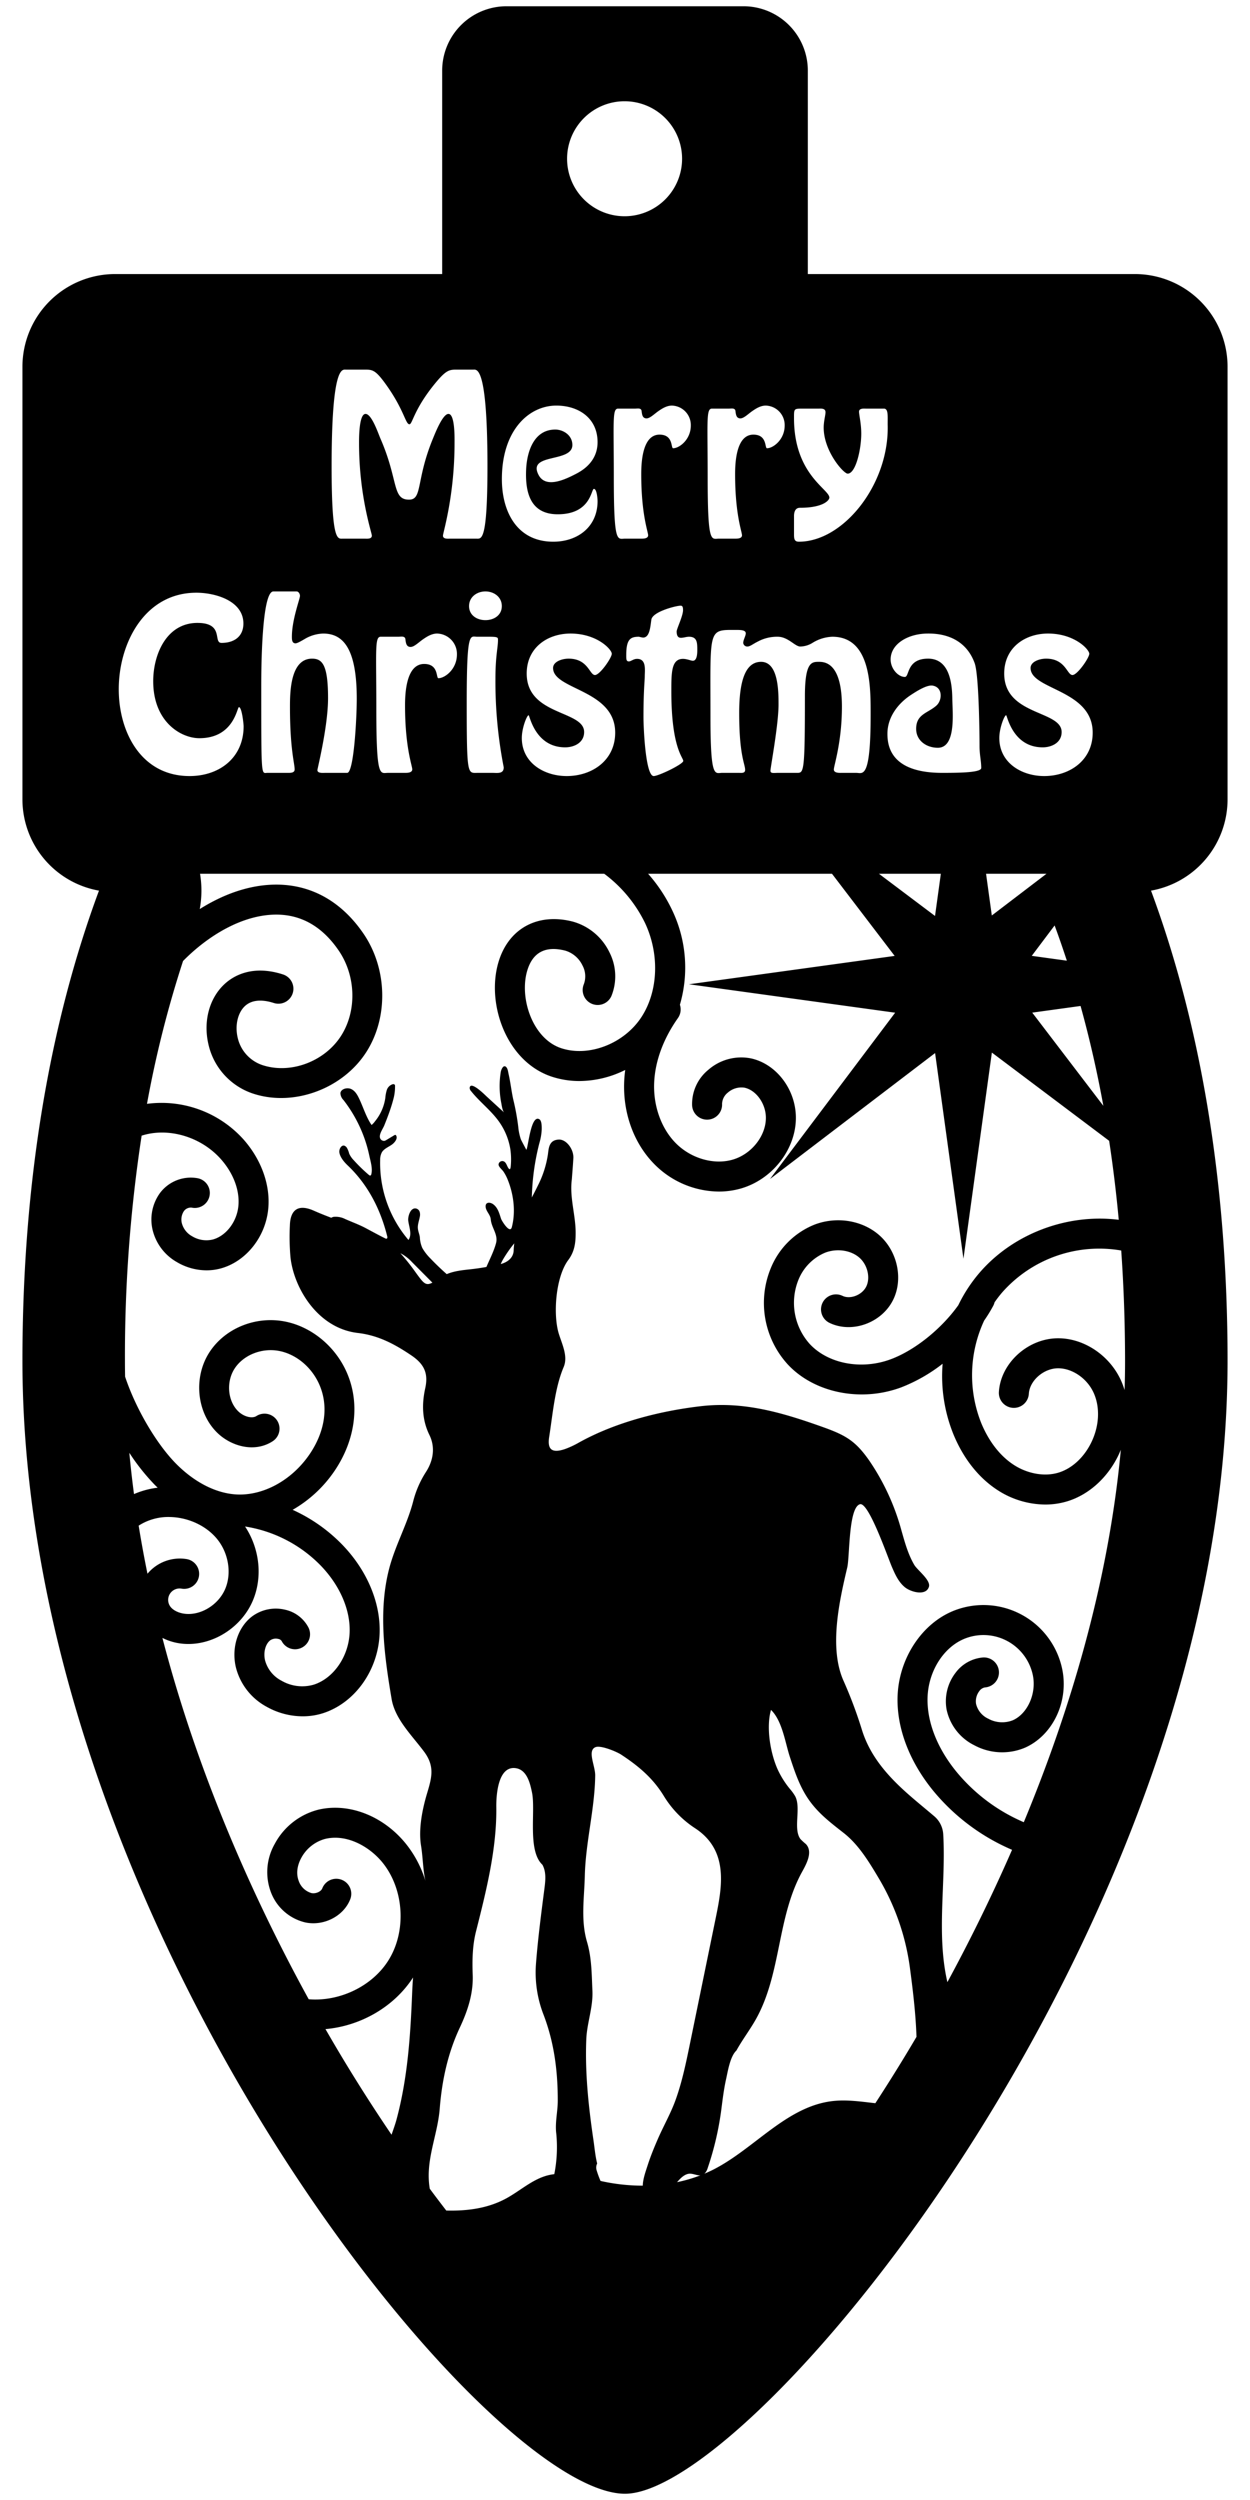 <svg id="Слой_1" data-name="Слой 1" xmlns="http://www.w3.org/2000/svg" viewBox="0 0 500 1000"><title>Flags light bulbs</title><path d="M491.025,319.747V146.703a37.081,37.081,0,0,0-37.081-37.081h-130.813V28.251A25.75,25.75,0,0,0,297.381,2.5H202.619a25.75,25.75,0,0,0-25.75,25.75v81.372H46.056A37.081,37.081,0,0,0,8.975,146.703V319.747a37.083,37.083,0,0,0,30.617,36.507C20.102,408.794,8.975,472.004,8.975,544.291c0,225.27,185.404,453.209,241.025,453.209,51.501,0,241.025-227.938,241.025-453.209,0-72.288-11.126-135.497-30.617-188.037A37.083,37.083,0,0,0,491.025,319.747Zm-58.799,82.641q5.356,19.303,9.117,39.953L412.896,405.053Zm-19.523-20.048L421.855,370.176c.041.112.071.226.113.338,1.674,4.513,3.248,9.116,4.773,13.762Zm-11.021-112.924c0-10.381,8.338-15.996,17.527-15.996,10.635,0,16.506,6.381,16.506,8.083,0,1.616-4.766,8.509-6.723,8.509-2.211,0-2.723-6.552-10.551-6.552-2.637,0-6.211,1.191-6.211,3.743,0,8.764,24.846,8.594,24.846,25.865,0,11.062-9.189,17.357-19.4,17.357-9.018,0-17.951-5.275-17.951-15.23,0-3.998,2.041-9.104,2.723-9.104.426,0,2.553,12.848,14.633,12.848,3.49,0,7.574-1.787,7.574-6.126C424.654,284.05,401.681,286.347,401.681,269.416Zm16.926,80.084-21.883,16.695-2.302-16.695Zm-47.469-96.081c2.723,0,14.379-.085,18.719,11.826,1.787,4.936,1.957,30.12,1.957,33.098,0,3.744.68,5.956.68,8.849,0,1.787-7.996,1.957-15.57,1.957-20.504,0-21.951-10.55-21.951-15.655,0-6.632,4.223-12.178,9.606-15.654,1.901-1.227,6.119-4,8.506-3.591,4.078.697,3.856,5.834,1.496,7.964-3.407,3.074-8.122,3.362-8.122,9.324,0,4.765,4.17,7.572,8.68,7.572,7.43,0,5.85-14.249,5.783-19.645-.082-6.523-1.258-16.007-9.7-16.005-8.676.002-7.399,7.317-9.272,7.317-2.723,0-5.699-3.318-5.699-6.978C356.25,257.504,363.31,253.42,371.138,253.42Zm5.201,96.081-2.329,16.888-22.444-16.888Zm-55.646-186.047h6.664c1.057,0,2.844-.244,2.844,1.463,0,1.138-.73,3.657-.73,6.095,0,9.509,7.963,18.448,9.588,18.448,3.252,0,5.445-9.752,5.445-16.01,0-4.063-.893-7.477-.893-8.777,0-1.463,2.031-1.219,2.926-1.219H353.769c1.543.244,1.301,2.845,1.301,6.339.73,23.812-17.637,46.892-35.516,46.892-1.869,0-1.949-1.219-1.949-3.088v-7.151c0-.976.162-3.332,2.355-3.332,9.346,0,11.785-3.007,11.785-4.063,0-3.413-14.141-9.184-14.141-31.776C317.605,163.615,317.523,163.453,320.693,163.453Zm-.6,95.157a9.56,9.56,0,0,0,5.02-1.532,16.04,16.04,0,0,1,7.828-2.382c15.654,0,15.314,20.505,15.314,31.396,0,25.95-3.232,23.058-5.699,23.058H336.769c-.85,0-3.232.17-3.232-1.361s3.232-10.891,3.232-25.1c0-16.251-5.785-17.952-9.018-17.952-2.979,0-5.787-.256-5.787,13.783,0,30.545-.424,30.63-3.146,30.63h-7.658c-1.617,0-2.979.341-2.979-.851,0-1.276,3.234-18.378,3.234-26.461,0-5.105,0-17.102-6.977-17.102-6.383,0-8.764,7.827-8.764,20.505,0,17.102,2.381,20.335,2.381,22.717,0,1.446-1.531,1.191-2.467,1.191h-6.721c-2.895,0-4.68,2.723-4.68-22.462,0-35.82-1.107-34.714,10.465-34.714,1.787,0,3.658.085,3.658,1.361,0,1.021-1.021,2.638-1.021,3.829a1.611,1.611,0,0,0,1.703,1.446c1.02,0,2.211-1.021,4.084-1.957a16.178,16.178,0,0,1,7.996-1.957C315.244,254.696,317.966,258.61,320.093,258.61Zm-35.398-95.157H291.439c1.219,0,2.682-.406,2.764,1.138.162,1.219.324,2.763,1.949,2.763,1.221,0,2.602-1.3,4.309-2.6,1.707-1.22,3.656-2.52,5.852-2.52a7.793,7.793,0,0,1,7.557,7.964c0,5.688-4.631,9.103-7.07,9.103-.975,0,.164-5.445-5.445-5.445-6.826,0-7.312,10.972-7.312,15.848,0,16.172,2.762,22.999,2.762,24.461-.08,1.301-1.869,1.301-2.762,1.301h-6.502c-3.008,0-4.471,2.52-4.471-24.381C283.068,168.573,282.419,163.534,284.695,163.453Zm-5.779,96.434c0,1.19,0,4.424-1.787,4.424-.68,0-2.383-.766-3.914-.766-4.68,0-4.68,5.445-4.68,13.018,0,22.632,4.766,26.376,4.766,27.822,0,1.276-9.869,6.041-11.826,6.041-3.234,0-4.084-18.974-4.084-23.653,0-10.465.51-14.549.51-16.166,0-2.552.766-7.062-3.062-7.062-1.531,0-2.383,1.021-3.318,1.021-1.105,0-1.021-1.106-1.021-2.638,0-6.467,1.871-7.232,5.105-7.232a12.634,12.634,0,0,0,1.617.341c2.637,0,2.893-4.17,3.316-7.147.426-3.233,9.955-5.615,11.658-5.615.594,0,1.02.17,1.02,1.786,0,2.298-2.553,7.487-2.553,8.509,0,1.531.426,2.553,1.703,2.553,1.105,0,2.127-.426,3.232-.426C278.83,254.696,278.916,256.993,278.916,259.886ZM276.326,170.198c0,5.688-4.631,9.103-7.07,9.103-.975,0,.164-5.445-5.445-5.445-6.826,0-7.312,10.972-7.312,15.848,0,16.172,2.762,22.999,2.762,24.461-.08,1.301-1.869,1.301-2.762,1.301h-6.502c-3.008,0-4.471,2.52-4.471-24.381,0-22.511-.648-27.55,1.627-27.631H253.896c1.219,0,2.682-.406,2.764,1.138.162,1.219.324,2.763,1.949,2.763,1.221,0,2.602-1.3,4.309-2.6,1.707-1.22,3.656-2.52,5.852-2.52A7.793,7.793,0,0,1,276.326,170.198Zm-65.645,99.218c0-10.381,8.338-15.996,17.527-15.996,10.635,0,16.506,6.381,16.506,8.083,0,1.616-4.766,8.509-6.723,8.509-2.211,0-2.723-6.552-10.551-6.552-2.637,0-6.211,1.191-6.211,3.743,0,8.764,24.846,8.594,24.846,25.865,0,11.062-9.189,17.357-19.4,17.357-9.018,0-17.951-5.275-17.951-15.23,0-3.998,2.041-9.104,2.723-9.104.426,0,2.553,12.848,14.633,12.848,3.49,0,7.574-1.787,7.574-6.126C233.654,284.05,210.681,286.347,210.681,269.416ZM249.833,40.5a23,23,0,1,1-23,23A23,23,0,0,1,249.833,40.5ZM222.529,162.234c8.939,0,16.498,5.038,16.498,14.628,0,5.863-3.404,9.96-8.414,12.567-4.065,2.115-12.178,6.227-15.16.587-4.73-8.948,13.495-4.776,13.496-12.016,0-3.982-3.738-6.176-6.826-6.176-8.654 0-11.387,8.965-11.678,16.147-.365,9.035,1.68,17.741,12.653,17.741,13.328,0,13.328-10.159,14.467-10.159,1.219,0,1.463,4.227,1.463,4.877,0,10.32-7.965,16.253-17.717,16.253-14.547,0-20.561-12.027-20.561-25.03C200.75,171.986,211.638,162.234,222.529,162.234ZM201.494,306.937c0,2.723-2.553,2.212-4.51,2.212h-5.785c-4.17,0-4.51,1.787-4.51-28.162,0-29.099,1.361-26.291,4.17-26.291h4.68c3.572,0,3.658.255,3.658,1.276,0,3.148-1.021,6.296-1.021,15.57A177.647,177.647,0,0,0,201.494,306.937Zm-.766-64.493c0,3.658-3.148,5.615-6.551,5.615-3.404,0-6.553-1.957-6.553-5.615s3.148-5.871,6.553-5.871C197.58,236.573,200.728,238.786,200.728,242.444Zm-62.471-94.595h7.477c3.17,0,4.309,0,8.289,5.445,7.641,10.483,8.127,16.416,9.754,16.416,1.219,0,1.705-5.933,10.32-16.416,4.551-5.526,5.77-5.445,8.939-5.445h6.34c1.381,0,5.607-1.463,5.607,38.684,0,30.476-2.439,28.932-4.471,28.932H180.111c-.975,0-2.926.244-2.926-1.219,0-1.138,4.633-15.767,4.633-36.978,0-1.706.244-11.702-2.438-11.702-2.357,0-5.445,8.045-6.258,9.996-6.828,16.659-4.064,24.299-9.51,24.299-6.826,0-4.145-7.64-11.377-24.299-.812-1.788-3.494-9.996-6.014-9.996-2.682,0-2.602,9.996-2.602,11.702,0,21.211,5.121,35.84,5.121,36.978,0,1.463-1.951,1.219-2.926,1.219h-8.695c-2.033,0-4.471,1.544-4.471-28.932C132.65,146.386,136.876,147.849,138.257,147.849Zm26.652,159.938c-.084,1.361-1.957,1.361-2.893,1.361h-6.807c-3.148,0-4.68,2.638-4.68-25.524,0-23.568-.68-28.844,1.701-28.929h7.062c1.277,0,2.809-.426,2.893,1.191.17,1.276.342,2.893,2.043,2.893,1.275,0,2.723-1.361,4.51-2.723,1.785-1.276,3.828-2.638,6.125-2.638a8.16,8.16,0,0,1,7.912,8.338c0,5.956-4.85,9.529-7.402,9.529-1.02,0,.172-5.7-5.699-5.7-7.146,0-7.658,11.486-7.658,16.591C162.017,299.109,164.91,306.257,164.91,307.788ZM109.353,236.573h9.275c.766,0,1.361.937,1.361,1.787,0,1.191-3.234,9.529-3.234,16.336,0,1.021,0,2.638,1.447,2.638.68,0,2.041-.766,3.914-1.872a15.344,15.344,0,0,1,7.146-2.042c7.742,0,13.443,5.53,13.443,26.035,0,8.168-1.191,29.694-3.828,29.694h-8.85c-.766,0-3.062.255-3.062-1.106,0-.596,4.254-17.441,4.254-28.758,0-13.188-2.213-15.825-6.381-15.825-8.68,0-8.85,13.272-8.85,19.313,0,17.017,1.873,22.547,1.873,25.015,0,1.361-1.617,1.361-2.469,1.361h-8.422c-2.469,0-2.469,2.893-2.469-34.884C104.503,267.459,104.675,236.573,109.353,236.573Zm-30.795.511c7.402,0,18.803,3.148,18.803,12.337,0,4.935-3.404,7.743-8.764,7.743-3.488,0,1.191-7.998-9.615-7.998-12.422,0-17.697,12.678-17.697,23.312,0,16.251,11.062,22.803,18.465,22.803,13.867,0,15.059-12.423,15.824-12.423,1.191,0,1.873,6.807,1.873,7.658,0,12.592-9.701,19.909-21.611,19.909-19.314,0-28.334-17.527-28.334-34.714C47.501,257.249,57.882,237.084,78.558,237.084ZM51.73,581.117a85.011,85.011,0,0,0,10.259,12.907c.358.36.724.705,1.087,1.054a33.804,33.804,0,0,0-9.477,2.558Q52.509,589.429,51.73,581.117Zm7.26,48.382q-1.95-9.521-3.525-19.236a21.926,21.926,0,0,1,12.588-3.457c7.51.175,14.821,3.69,19.082,9.174,4.368,5.62,5.545,13.511,2.931,19.633-2.623,6.139-9.33,10.416-15.611,9.948-2.914-.218-5.48-1.493-6.538-3.25a4.567,4.567,0,0,1,4.725-6.848,6,6,0,0,0,2.141-11.807A16.846,16.846,0,0,0,58.99,629.499Zm97.63,224.396c-6.83-10.072-13.494-20.478-19.868-31.087q-3.153-5.249-6.563-11.17c13.958-1.221,27.384-8.792,35.038-20.649-.169,2.077-.283,4.163-.368,6.255-.683,16.988-1.777,33.889-6.241,50.526C158.064,849.832,157.313,851.856,156.62,853.895Zm15.293,21.608c-1.917-11.271,3.116-21.168,3.976-32.011.89-11.218,3.189-22.105,8.043-32.454,3.134-6.681,5.427-13.594,5.154-21.057-.214-5.851-.126-11.687,1.329-17.453,4.08-16.162,8.332-33.006,8.107-49.706-.059-4.381.556-16.334,7.552-15.584,4.74.508,5.981,6.205,6.718,9.714,1.543,7.347-1.902,23.271,4.16,28.932,1.612,2.874,1.237,6.325.82,9.546-1.294,10.009-2.608,20.073-3.385,30.147a46.54,46.54,0,0,0,3.02,20.274c4.309,11.284,5.711,22.699,5.701,34.436-.004,4.397-1.156,8.767-.595,13.198a55.616,55.616,0,0,1-.794,16.181,19.453,19.453,0,0,0-2.452.435c-6.304,1.557-11.255,6.304-16.978,9.374-7.281,3.906-15.449,4.954-23.782,4.747C176.304,881.358,174.103,878.462,171.913,875.504Zm28.385-369.875a16.687,16.687,0,0,1,.883-1.801,50.363,50.363,0,0,1,4.529-6.496,27.786,27.786,0,0,0-.24,2.806C205.388,502.92,203.33,504.788,200.298,505.628Zm38.369,362.541a3.62,3.62,0,0,1,.198-2.759c-.769-3.087-1.029-6.27-1.49-9.404-1.964-13.353-3.4-26.733-2.859-40.262.263-6.565,2.759-12.786,2.45-19.479-.303-6.564-.265-13.083-2.153-19.487-2.571-8.724-1.099-17.561-.89-26.401.319-13.508,3.983-26.67,4.158-40.17.05-3.847-3.245-9.905.074-11.332,2.09-.898,8.497,1.787,10.277,2.955,7.173,4.705,12.89,9.584,17.211,16.754A40.739,40.739,0,0,0,278.228,731.424c13.133,8.753,10.707,22.87,8.143,35.375q-5.206,25.392-10.414,50.785c-1.556,7.588-3.12,15.205-5.77,22.524-1.914,5.287-4.801,10.316-7.05,15.486-1.493,3.432-2.911,6.903-4.055,10.452-.783,2.428-1.919,5.508-1.975,8.219a76.883,76.883,0,0,1-16.819-1.873c-.024-.006-.049-.012-.073-.017A38.072,38.072,0,0,1,238.667,868.169Zm83.662-130.57a24.557,24.557,0,0,1-2.132-1.95c-3.069-4.078.347-12.428-2.117-17.139a18.875,18.875,0,0,0-2.134-2.956,36.07,36.07,0,0,1-4.93-7.888c-2.939-6.622-4.596-16.845-2.615-23.712,4.543,4.455,5.644,13.003,7.521,18.729,1.756,5.36,3.537,10.773,6.548,15.622,3.979,6.407,9.261,10.371,15.067,14.931,5.932,4.659,10.088,11.57,13.807,17.803a94.495,94.495,0,0,1,12.582,35.801c1.207,9.04,2.362,18.557,2.67,27.904-1.406,2.389-2.784,4.699-4.122,6.91q-6.011,9.937-12.338,19.636c-5.717-.646-11.425-1.513-17.118-.856-18.375,2.12-31.137,18.949-47.608,27.367-1.209.618-2.445,1.172-3.692,1.697a3.706,3.706,0,0,0,.578-.616,6.329,6.329,0,0,0,.829-1.804,120.928,120.928,0,0,0,5.44-23.55c.512-3.984,1-7.978,1.878-11.91.698-3.125,1.608-9.061,4.122-11.408,2.338-4.25,5.335-8.16,7.721-12.388,10.315-18.28,8.439-40.909,18.638-59.245C322.869,745.079,325.148,740.533,322.329,737.599ZM270.813,872.872c1.207-1.341,2.433-2.735,4.184-3.262,1.744-.525,3.532.64,5.157.536A59.635,59.635,0,0,1,270.813,872.872ZM409.519,728.888a71.158,71.158,0,0,1-26.858-20.085c-7.796-9.507-11.929-20.084-11.637-29.784.323-10.7,6.593-20.449,15.247-23.707a20.179,20.179,0,0,1,26.848,14.688c1.551,7.293-2.013,15.407-7.943,18.089a11.579,11.579,0,0,1-9.883-.611,8.81,8.81,0,0,1-4.878-5.955,6.738,6.738,0,0,1,1.303-5.069,3.471,3.471,0,0,1,2.317-1.492,6,6,0,1,0-.965-11.961,15.229,15.229,0,0,0-10.871,6.145,18.738,18.738,0,0,0-3.589,14.534,20.683,20.683,0,0,0,11.112,14.428,23.48,23.48,0,0,0,20.396.916c11.15-5.041,17.487-18.591,14.738-31.519A32.181,32.181,0,0,0,382.042,644.081c-13.084,4.926-22.547,19.145-23.013,34.576-.38,12.598,4.717,26.007,14.352,37.755A83.336,83.336,0,0,0,404.821,739.927c-8.563,19.62-17.468,37.438-25.866,52.939-4.471-19.457-.541-39.47-1.657-59.044a10.226,10.226,0,0,0-3.788-7.484c-3.362-2.859-6.801-5.642-10.108-8.555-8.362-7.368-15.495-15.439-18.72-26.121a176.622,176.622,0,0,0-7.354-19.53c-5.752-13.171-1.586-31.767,1.567-45.107,1.036-4.38.455-23.977,5.078-25.33,3.481-1.019,11.154,21.306,12.808,25.129,1.263,2.915,2.605,5.937,5.117,8.03,2.39,1.993,8.512,3.662,9.673-.138.811-2.652-4.611-6.642-5.843-8.73-2.503-4.25-3.794-9.033-5.122-13.687a92.473,92.473,0,0,0-12.958-28.145c-5.426-7.73-9.278-10.04-18.548-13.345-15.989-5.701-31.478-10.346-48.778-8.332-16.563,1.927-34.277,6.518-48.659,14.493a35.525,35.525,0,0,1-5.582,2.622c-5.244,1.807-7.212.297-6.412-4.803,1.461-9.312,2.246-19.568,5.795-27.973,1.776-4.206-.513-8.822-1.889-13.157-2.448-7.715-1.331-22.872,3.741-29.657,2.614-3.498,2.965-7.132,2.943-11.067-.04-7.086-2.477-14.031-1.525-21.186.207-2.828.451-5.654.61-8.485.198-3.518-2.771-7.516-5.746-7.432-3.988.113-4.1,3.378-4.42,5.839a40.887,40.887,0,0,1-4.064,12.633c-.762,1.574-1.57,3.132-2.382,4.689a96.03,96.03,0,0,1,3.012-21.735,23.245,23.245,0,0,0,.949-5.545c.008-.977.042-3.403-.937-4-3.402-2.068-4.46,11.157-5.215,12.222.007-.009-2.067-3.819-2.212-4.249a21.691,21.691,0,0,1-1.021-4.912,93.294,93.294,0,0,0-2.03-11.083c-.728-3.364-1.084-6.785-1.854-10.137-.202-.878-.307-2.24-1.089-2.86-1.121-.888-1.942,1.475-2.022,2.064a35.316,35.316,0,0,0,.155,12.244c.213.979.462,3.339,1.243,4.054q-3.524-3.216-7.036-6.443c-.588-.539-6.537-6.557-6.806-3.444a1.974,1.974,0,0,0,.582,1.309c3.055,3.846,7.021,6.959,10.096,10.789a26.328,26.328,0,0,1,5.614,12.572,29.145,29.145,0,0,1,.159,6.431c-.081,1.113-.311,2.169-1.182.624-.405-.718-.723-1.881-1.542-2.299a1.493,1.493,0,0,0-2.163,1.119c-.089.984,1.395,2.111,1.935,2.901a17.156,17.156,0,0,1,1.719,3.265c2.376,5.887,3.252,12.829,1.642,18.984-.743,2.842-4.013-2.5-4.292-3.324-.694-2.048-1.201-4.316-3.058-5.762-1.291-1.005-3.31-1.081-3.117,1.01.166,1.796,1.889,3.063,2.047,4.979.278,3.35,3.039,6.053,2.098,9.527q-.156.576-.34,1.145c-.921,2.856-2.314,5.585-3.507,8.354-2.045.359-4.1.669-6.179.898-3.29.362-6.678.68-9.688,1.968-2.248-1.988-4.414-4.056-6.467-6.219a19.958,19.958,0,0,1-3.297-4.238,11.946,11.946,0,0,1-.992-4.379c-.173-1.195-.704-2.288-.795-3.526-.114-1.556.518-3.065.786-4.604a3.929,3.929,0,0,0-.059-1.959,2.002,2.002,0,0,0-1.433-1.333c-2.36-.474-3.324,3.379-3.142,4.839.329,2.633,1.621,5.52.097,7.757A47.373,47.373,0,0,1,152.063,464.058a6.303,6.303,0,0,1,.715-3.183c.878-1.41,2.637-2.073,4.024-3.064.887-.634,2.157-2.079,1.808-3.236-.307-1.018-.725-.57-1.51-.106-.861.509-1.71,1.036-2.571,1.545a2.541,2.541,0,0,1-.71.326,1.665,1.665,0,0,1-1.858-1.385c-.259-1.51,1.208-3.438,1.765-4.821.729-1.81,1.437-3.628,2.079-5.466.64-1.832,1.218-3.684,1.686-5.561a18.711,18.711,0,0,0,.519-4.648.867.867,0,0,0-.157-.619.886.886,0,0,0-.88-.118,3.621,3.621,0,0,0-2.258,2.305,15.116,15.116,0,0,0-.592,3.188,18.996,18.996,0,0,1-4.1,9.282,7.718,7.718,0,0,1-1.395,1.5c-2.063-2.968-3.267-6.893-4.784-10.15-.746-1.601-1.596-3.313-3.23-4.16-1.635-.847-4.231-.182-4.446,1.552a4.074,4.074,0,0,0,1.226,2.783,54.934,54.934,0,0,1,7.968,14.187,53.7,53.7,0,0,1,2.336,7.948c.485,2.297,1.464,5.321.799,7.627a.592.592,0,0,1-.253.393c-.24.125-.524-.058-.727-.23a63.228,63.228,0,0,1-5.981-5.817,9.259,9.259,0,0,1-1.861-2.682,9.161,9.161,0,0,0-.964-2.41c-1.638-2.119-3.263.415-2.958,2.034.367,1.95,1.908,3.75,3.352,5.125,8.221,7.821,13.157,17.761,15.793,28.352.088.354.08.857-.302.93a.786.786,0,0,1-.476-.115c-2.707-1.32-5.322-2.785-7.979-4.19-2.813-1.487-5.793-2.497-8.659-3.834a8.515,8.515,0,0,0-4.096-.594,3.218,3.218,0,0,0-.877.364c-2.348-.889-4.68-1.818-6.977-2.836-6.149-2.727-9.389-.479-9.579,5.871a93.745,93.745,0,0,0,.239,12.757c1.3,12.135,10.773,28.409,26.955,30.287,8.273.96,14.835,4.544,21.398,8.972,5.211,3.516,6.84,7.25,5.553,13.122-1.365,6.224-1.364,12.521,1.674,18.717,2.393,4.88,1.591,10.195-1.407,14.823a39.814,39.814,0,0,0-5.108,11.779c-2.363,9.102-7.082,17.394-9.52,26.588-4.497,16.959-1.999,35.23.916,52.449,1.349,7.966,7.963,14.351,12.907,20.931,4.465,5.942,3.144,10.492,1.272,16.759-1.91,6.396-3.494,14.301-2.414,20.944.735,4.521.763,9.684,1.751,14.088a44.157,44.157,0,0,0-7.93-14.995c-8.997-11.032-22.658-16.338-34.803-13.517A27.402,27.402,0,0,0,109.902,737.55a22.807,22.807,0,0,0-1.687,18.931,19.469,19.469,0,0,0,13.999,12.516c7.419,1.503,15.279-2.592,17.89-9.314a6,6,0,0,0-11.186-4.346c-.513,1.321-2.614,2.248-4.329,1.897a7.645,7.645,0,0,1-5.126-4.934c-1.375-3.701.041-7.269,1.008-9.066a15.449,15.449,0,0,1,9.682-7.697c8.785-2.043,17.77,3.258,22.789,9.411,8.758,10.739,9.759,27.658,2.328,39.355-6.556,10.322-19.583,16.416-31.79,15.397-19.97-36.367-43.554-86.962-58.519-144.538a22.616,22.616,0,0,0,8.601,2.366q.902.067,1.805.066c10.743,0,21.361-7.03,25.733-17.269,4.034-9.445,2.791-20.856-3.075-29.724a53.858,53.858,0,0,1,30.37,15.739c7.573,7.899,11.752,17.563,11.463,26.514-.31,9.59-6.336,18.423-14.327,21.003a16.514,16.514,0,0,1-12.952-1.587,12.942,12.942,0,0,1-6.562-8.151c-.733-3.17.152-6.543,2.104-8.019a3.992,3.992,0,0,1,3.147-.539,2.059,2.059,0,0,1,1.396.849,6,6,0,1,0,10.713-5.408,13.891,13.891,0,0,0-9.396-7.13,15.955,15.955,0,0,0-13.099,2.657c-5.726,4.332-8.36,12.487-6.556,20.293a24.77,24.77,0,0,0,12.337,15.888,29.489,29.489,0,0,0,14.436,3.813,26.482,26.482,0,0,0,8.12-1.246c12.851-4.149,22.159-17.322,22.635-32.035.392-12.158-5.001-24.99-14.795-35.206a65,65,0,0,0-19.999-14.108,50.692,50.692,0,0,0,16.622-15.369c8.857-12.946,10.54-28.169,4.501-40.72-4.858-10.097-14.341-17.505-24.747-19.333-11.542-2.029-23.426,2.902-29.58,12.271-6.589,10.029-5.25,24.23,3.048,32.33,5.455,5.323,14.843,8.185,22.237,3.348a6,6,0,0,0-6.57-10.041c-1.733,1.133-5.071.267-7.285-1.895-4.257-4.154-4.885-11.85-1.4-17.154,3.507-5.338,10.688-8.233,17.474-7.041,6.665,1.171,12.8,6.044,16.011,12.718,4.218,8.765,2.908,19.24-3.592,28.741-7.213,10.541-18.932,16.804-29.805,15.957-7.95-.619-16.285-4.942-23.469-12.174-7.763-7.815-16.115-21.848-20.468-34.898-.036-2.123-.06-4.248-.06-6.377a583.089,583.089,0,0,1,6.677-90.027c10.591-3.411,23.801.335,31.87,9.583,4.921,5.64,7.411,12.396,6.831,18.538-.597,6.311-4.893,11.953-10.215,13.416a10.941,10.941,0,0,1-8.264-1.28,8.417,8.417,0,0,1-4.112-5.135,6.083,6.083,0,0,1,.791-4.928,3.441,3.441,0,0,1,3.103-1.412,6,6,0,1,0,2.434-11.75,15.422,15.422,0,0,0-15.157,5.988,18.098,18.098,0,0,0-2.842,14.886,20.273,20.273,0,0,0,9.675,12.679,23.377,23.377,0,0,0,11.855,3.283,21.48,21.48,0,0,0,5.699-.761c10.109-2.779,17.915-12.59,18.98-23.857.888-9.404-2.661-19.448-9.736-27.557a44.086,44.086,0,0,0-38.768-14.417A434.67,434.67,0,0,1,73.217,384.406c9.882-10.043,23.688-18.564,37.305-18.564.041,0,.083.001.124.001,10.015.038,18.384,4.896,24.876,14.439,6.913,10.165,7.258,24.211.839,34.157-6.507,10.082-19.779,15.142-30.88,11.764A15.03,15.03,0,0,1,95.041,414.933c-1.103-4.863.092-9.903,2.972-12.541,3.269-2.991,8.042-2.308,11.471-1.206a6,6,0,1,0,3.672-11.424c-12.316-3.959-19.85.671-23.247,3.78-6.141,5.623-8.658,14.837-6.569,24.045a26.998,26.998,0,0,0,18.65,20.097c16.034,4.877,35.147-2.316,44.454-16.736,8.959-13.88,8.548-33.377-.999-47.414-8.726-12.828-20.743-19.637-34.752-19.69-.057,0-.112-.001-.17-.001-10.741,0-21.296,3.9-30.623,9.788a41.097,41.097,0,0,0,.117-14.13H241.687a54.036,54.036,0,0,1,16.37,19.787c5.786,12.397,5.246,27.071-1.376,37.383-6.891,10.73-21.021,16.271-32.169,12.616-11.47-3.762-16.844-19.995-13.646-30.929,2.17-7.423,7.309-10.146,15.279-8.091a11.169,11.169,0,0,1,6.832,5.89,9.112,9.112,0,0,1,.565,7.51,6,6,0,1,0,11.061,4.654,21.06,21.06,0,0,0-.874-17.493,23.149,23.149,0,0,0-14.59-12.182c-14.119-3.636-25.821,2.773-29.791,16.343-4.872,16.658,3.254,39.742,21.424,45.7a35.27,35.27,0,0,0,11.009,1.723,41.293,41.293,0,0,0,18.307-4.438c-.2,1.498-.34,2.995-.407,4.488-.57,12.677,3.78,24.732,11.937,33.077a36.649,36.649,0,0,0,25.912,11.084,31.993,31.993,0,0,0,8.588-1.155c12.915-3.598,22.473-15.982,22.231-28.809-.21-11.149-7.967-21.175-18.042-23.318a19.996,19.996,0,0,0-16.964,4.575,17.633,17.633,0,0,0-6.5,14.272,6,6,0,0,0,11.984-.619,5.985,5.985,0,0,1,2.305-4.525,8.191,8.191,0,0,1,6.677-1.967c4.605.98,8.438,6.277,8.542,11.809.14,7.404-5.771,14.882-13.454,17.021-7.564,2.109-16.688-.606-22.697-6.756-5.758-5.89-8.946-14.918-8.53-24.15.387-8.599,3.673-17.509,9.501-25.77a5.986,5.986,0,0,0,.79-5.335,53.107,53.107,0,0,0-3.03-37.685,62.083,62.083,0,0,0-9.699-14.711H332.791l25.074,32.866-82.275,11.343,82.469,11.371-50.054,66.521,66.032-50.376,11.343,82.275,11.37-82.469,46.907,35.295q2.353,15.458,3.841,31.594c-20.506-2.576-42.187,5.476-55.707,21.201a60.083,60.083,0,0,0-8.469,12.962c-6.697,9.381-17.269,17.99-27.025,21.622-11.674,4.345-24.993,1.841-32.388-6.093a24.626,24.626,0,0,1-4.538-25.673,19.789,19.789,0,0,1,10.824-10.925c4.674-1.729,10.1-.925,13.504,2.005,3.286,2.828,4.545,8.025,2.807,11.587-1.655,3.39-6.361,5.24-9.505,3.734a6,6,0,0,0-5.186,10.822c9.038,4.33,20.942-.01,25.474-9.293,4.113-8.425,1.636-19.579-5.762-25.946-6.714-5.777-16.723-7.412-25.498-4.163a31.542,31.542,0,0,0-17.709,17.501,36.473,36.473,0,0,0,6.81,38.532c7.234,7.762,18.207,11.981,29.559,11.981a45.338,45.338,0,0,0,15.794-2.824,65.335,65.335,0,0,0,16.564-9.451,62.082,62.082,0,0,0,4.433,28.487c3.913,9.392,9.838,16.926,17.134,21.787a35.38,35.38,0,0,0,19.476,6.041,30.127,30.127,0,0,0,9.12-1.382c8.292-2.633,15.543-9.119,19.895-17.798.451-.898.852-1.813,1.228-2.735C443.292,634.056,427.558,685.404,409.519,728.888ZM172.952,513.057c-2.691,1.39-3.5.298-6.651-4.038a84.65,84.65,0,0,0-6.15-7.73,16.516,16.516,0,0,1,4.658,3.571Q168.88,508.959,172.952,513.057ZM449.832,556.045a30.454,30.454,0,0,0-1.261-3.465c-4.452-10.232-14.793-17.271-25.283-17.271-.167,0-.336.002-.503.005-11.901.257-22.539,10.091-23.229,21.476a6,6,0,0,0,11.979.725c.315-5.217,5.801-10.079,11.508-10.202,5.845-.094,11.936,4.104,14.524,10.055,2.556,5.874,2.111,13.31-1.189,19.891-2.909,5.802-7.574,10.081-12.799,11.739-5.635,1.791-12.655.562-18.311-3.208-6.718-4.476-10.62-11.397-12.712-16.416a51.766,51.766,0,0,1,1.109-41.145,59.146,59.146,0,0,0,3.635-5.917,5.988,5.988,0,0,0,.519-1.375,47.377,47.377,0,0,1,3.072-3.991,51.765,51.765,0,0,1,47.598-16.742q1.511,21.498,1.535,44.088Q450.025,550.183,449.832,556.045Z"/></svg>